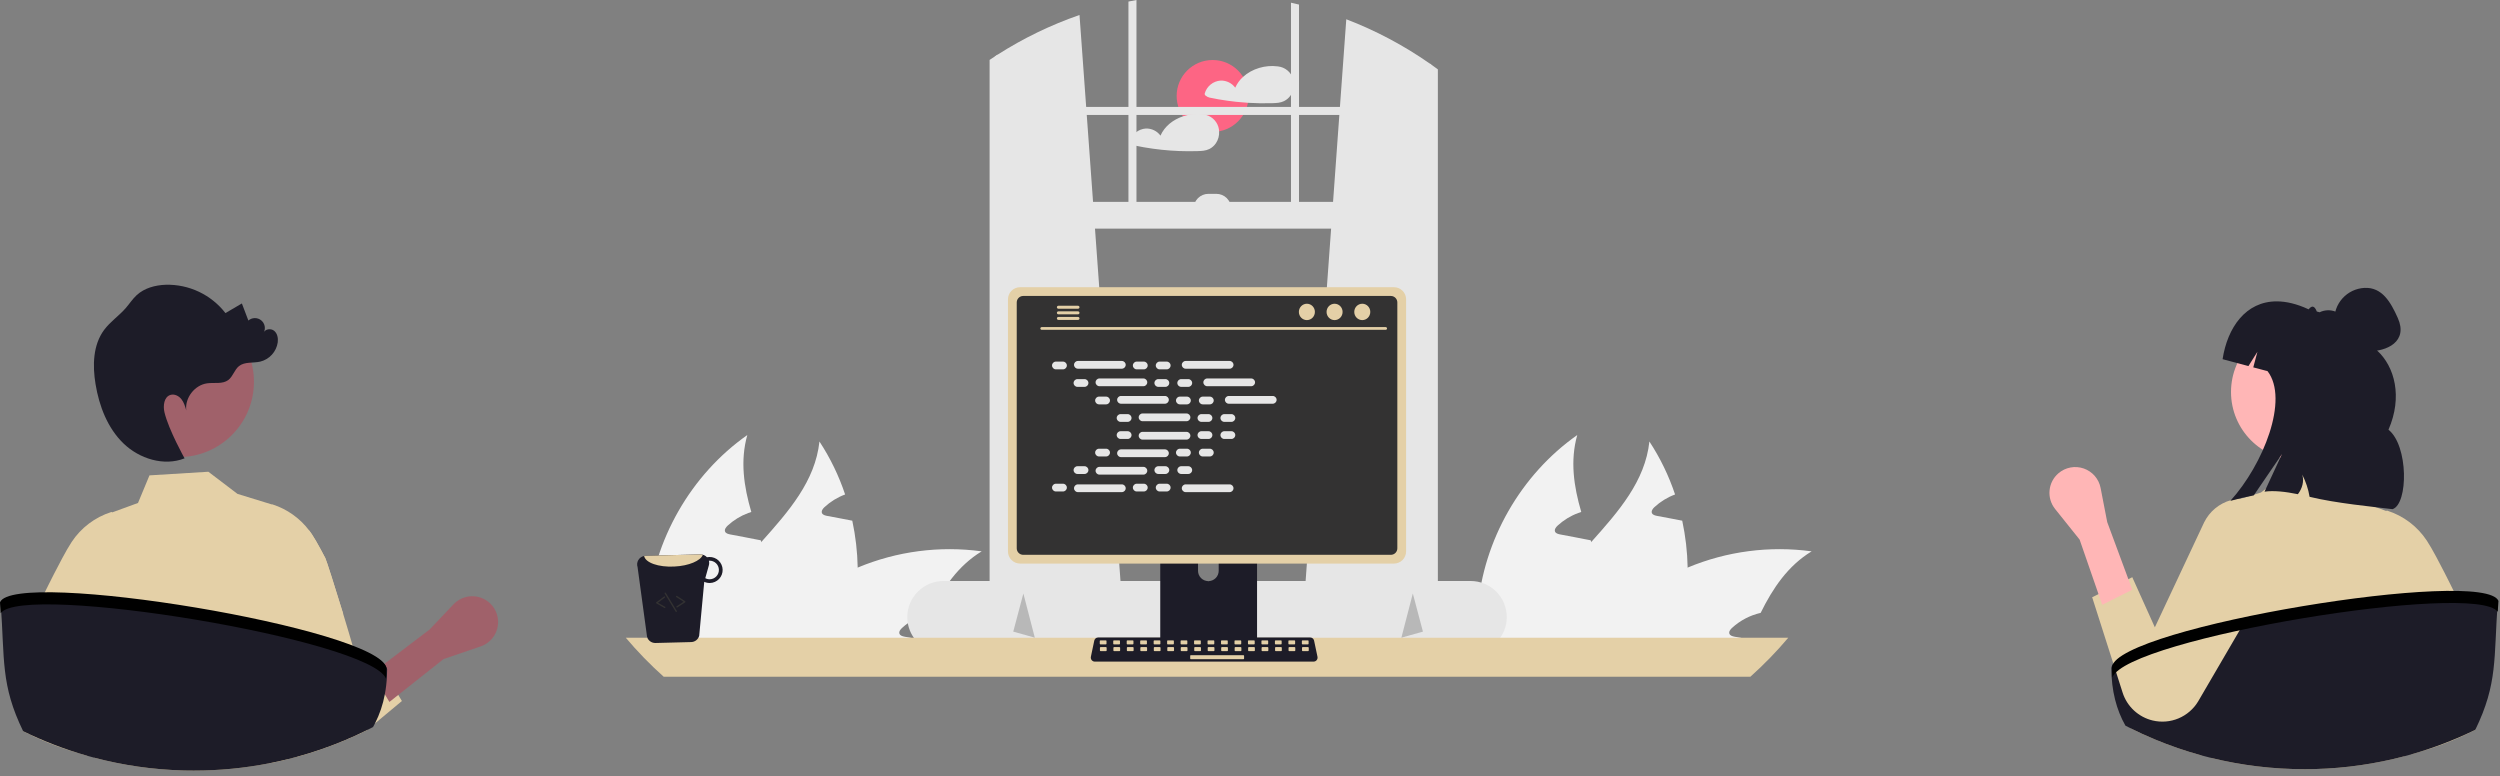 <svg width="799" height="248" viewBox="0 0 799 248" fill="none" xmlns="http://www.w3.org/2000/svg">
<rect x="0" y="0" width="799" height="248" fill="#808080" stroke="none"/>
<g id="programmers-svg">
<g id="boy">
<g id="boy_2">
<path d="M117.536 233.227C117.441 233.274 117.346 233.321 117.251 233.364C116.653 233.661 116.05 233.954 115.443 234.242C113.626 235.107 111.786 235.929 109.923 236.708C105.02 238.757 99.99 240.487 94.864 241.885C94.003 236.519 93.168 223.862 92.367 214.554C92.216 212.802 92.065 211.171 91.915 209.73C91.772 207.837 91.5 205.956 91.101 204.101C91.062 203.955 91.005 203.815 90.933 203.683C91.015 204.428 91.101 206.648 91.183 209.73C91.226 211.171 91.264 212.802 91.308 214.554C91.51 223.514 91.721 235.706 91.932 242.647C91.333 242.793 90.731 242.94 90.128 243.077C89.749 243.168 89.365 243.254 88.982 243.336C88.517 243.439 88.052 243.542 87.587 243.637C87.1 243.74 86.614 243.839 86.127 243.934C78.176 245.495 70.091 246.279 61.988 246.275C61.45 246.275 60.916 246.271 60.377 246.266C60.214 246.266 60.05 246.262 59.882 246.258C59.408 246.249 58.918 246.241 58.418 246.228C48.842 245.963 39.328 244.593 30.067 242.144L30.532 207.9C30.319 208.489 30.191 209.105 30.153 209.729C30.003 210.904 29.848 212.57 29.692 214.554C29.103 222.197 28.495 234.526 27.867 241.541C20.422 239.424 14.979 237.492 8.175 234.092C7.913 233.963 7.646 233.829 7.383 233.696C7.43 233.364 7.482 233.033 7.529 232.693C8.3 227.339 7.392 220.372 8.244 214.554C8.894 210.065 9.566 205.753 10.242 202.095C11.06 197.693 11.891 194.232 12.714 192.55C13.661 190.609 14.608 188.698 15.526 186.869C15.922 186.082 16.311 185.308 16.693 184.55C16.899 184.141 17.106 183.736 17.308 183.34C18.23 181.537 19.1 179.872 19.896 178.396C20.456 177.358 20.973 176.42 21.447 175.598C22.002 174.63 22.493 173.83 22.898 173.223C25.887 168.693 30.336 165.321 35.506 163.665L35.635 163.63L35.76 163.682L35.902 163.746L44.109 160.747L47.773 151.929L66.595 150.771L75.896 157.846L86.855 161.212L86.945 161.173L87.075 161.207C91.779 162.712 95.897 165.646 98.856 169.599C99.149 169.978 99.42 170.369 99.683 170.765C100.398 171.824 101.362 173.498 102.499 175.598C102.968 176.463 103.463 177.401 103.984 178.396C104.299 178.994 107.012 187.454 109.651 196.096C112.119 204.187 114.521 212.436 114.836 214.554C114.892 214.945 114.952 215.341 115.008 215.733C115.365 218.182 115.718 220.648 116.059 223.053C116.562 226.621 117.053 230.064 117.523 233.141C117.527 233.171 117.531 233.197 117.536 233.227Z" fill="#E4D0A7"/>
<path d="M128.451 224.039L119.844 231.208L117.523 233.141L117.251 233.364C116.653 233.661 116.05 233.954 115.443 234.242C113.626 235.107 111.786 235.929 109.923 236.708C105.02 238.757 99.99 240.487 94.864 241.885C93.891 242.152 92.914 242.406 91.932 242.647C91.333 242.793 90.731 242.94 90.128 243.077C89.749 243.168 89.365 243.254 88.982 243.336C88.517 243.439 88.052 243.542 87.587 243.637C87.1 243.74 86.614 243.839 86.127 243.934C84.818 242.689 83.776 241.191 83.064 239.531C82.352 237.871 81.984 236.083 81.985 234.277C81.985 234.161 81.985 234.04 81.989 233.92L83.371 198.489L83.983 182.785C84.077 179.234 85.557 175.86 88.107 173.385C90.657 170.91 94.074 169.53 97.629 169.539C98.042 169.539 98.451 169.56 98.856 169.599C99.149 169.978 99.42 170.369 99.683 170.765C100.398 171.824 101.362 173.498 102.499 175.598C102.968 176.463 103.463 177.401 103.984 178.396C104.299 178.994 107.012 187.454 109.651 196.096L108.489 205.12L106.387 221.388L115.008 215.733L121.079 211.748L123.672 216.073L128.451 224.039Z" fill="#E4D0A7"/>
<path d="M57.077 146.095C70.379 146.095 81.163 135.318 81.163 122.024C81.163 108.729 70.379 97.952 57.077 97.952C43.775 97.952 32.991 108.729 32.991 122.024C32.991 135.318 43.775 146.095 57.077 146.095Z" fill="#A0616A"/>
<path d="M33.28 105.435C35.239 102.797 38.053 100.922 40.206 98.44C41.388 97.078 42.369 95.535 43.697 94.316C46.164 92.051 49.615 91.123 52.964 91.008C56.633 90.913 60.273 91.684 63.59 93.257C66.906 94.83 69.805 97.161 72.053 100.062C73.803 99.036 75.553 98.01 77.303 96.985C77.995 98.804 78.686 100.623 79.378 102.442C79.945 101.949 80.669 101.672 81.421 101.662C82.172 101.651 82.904 101.907 83.485 102.384C84.066 102.861 84.459 103.528 84.595 104.267C84.731 105.006 84.601 105.769 84.228 106.422C84.644 105.135 86.553 104.862 87.605 105.712C88.657 106.562 88.939 108.074 88.767 109.415C88.552 110.886 87.901 112.259 86.898 113.358C85.896 114.457 84.587 115.23 83.141 115.58C80.857 116.089 78.199 115.554 76.371 117.014C74.906 118.185 74.463 120.316 72.968 121.447C71.124 122.842 68.52 122.197 66.229 122.505C62.221 123.044 59.047 127.141 59.529 131.154C59.166 129.888 58.785 128.585 57.962 127.557C57.139 126.528 55.752 125.832 54.49 126.21C52.404 126.836 52.062 129.678 52.568 131.796C53.909 137.412 58.992 146.49 58.992 146.49C52.392 149.092 44.529 146.631 39.436 141.694C34.344 136.756 31.692 129.765 30.536 122.769C29.557 116.836 29.695 110.264 33.28 105.435Z" fill="#1D1C28"/>
<path d="M124.455 224.343L118.927 215.127L137.31 201.188L144.953 193.123C145.946 192.075 147.197 191.306 148.58 190.893C149.964 190.48 151.431 190.436 152.837 190.768C154.242 191.099 155.536 191.793 156.589 192.78C157.642 193.768 158.418 195.015 158.838 196.395C159.46 198.441 159.262 200.649 158.287 202.553C157.311 204.456 155.634 205.907 153.609 206.597L141.732 210.65L124.455 224.343Z" fill="#A0616A"/>
<path d="M123.732 213.913C123.728 214.644 123.71 215.363 123.672 216.073C123.582 218.032 123.355 219.982 122.991 221.908C122.397 225.144 121.337 228.277 119.844 231.208C119.646 231.6 119.435 231.987 119.219 232.366C118.664 232.659 118.1 232.943 117.536 233.227C117.441 233.274 117.346 233.321 117.251 233.364C114.853 234.557 112.41 235.671 109.923 236.708C105.02 238.757 99.99 240.487 94.864 241.885C93.891 242.152 92.914 242.406 91.932 242.647C90.016 243.121 88.081 243.549 86.127 243.934C78.176 245.495 70.091 246.279 61.988 246.275C61.45 246.275 60.916 246.271 60.377 246.266C60.214 246.266 60.05 246.262 59.882 246.258C59.408 246.249 58.918 246.241 58.418 246.228C48.842 245.963 39.328 244.593 30.067 242.144C29.331 241.95 28.597 241.749 27.867 241.541C20.826 239.54 13.979 236.916 7.404 233.7C0.179 218.84 1.535 210.904 0.226 192.881C2.913 186.172 48.372 190.91 83.371 198.489C92.871 200.546 101.595 202.814 108.489 205.12C115.611 207.5 120.774 209.919 122.798 212.191C123.27 212.662 123.595 213.26 123.732 213.913Z" fill="#1D1C28"/>
<path d="M0.229 195.967C0.162 194.851 0.087 193.698 0 192.498C4.366 181.602 121.529 200.894 123.506 213.53C123.5 214.688 123.451 215.812 123.367 216.91C118.581 204.439 7.275 186.102 0.229 195.967Z" fill="black"/>
</g>
</g>
<g id="girl">
<g id="girl_2">
<path d="M791.123 233.25C790.861 233.383 790.594 233.517 790.331 233.646C783.528 237.045 778.085 238.978 770.64 241.095C770.011 234.08 769.404 221.751 768.814 214.108C768.659 212.124 768.504 210.458 768.353 209.283C768.315 208.659 768.188 208.043 767.974 207.454L768.439 241.698C759.178 244.147 749.665 245.517 740.088 245.782C739.589 245.795 739.098 245.803 738.624 245.812C738.456 245.816 738.293 245.82 738.129 245.82C737.591 245.825 737.057 245.829 736.519 245.829C726.427 245.836 716.372 244.618 706.575 242.201C706.786 235.259 706.997 223.068 707.199 214.108C707.242 212.356 707.281 210.725 707.324 209.283C707.406 206.202 707.492 203.982 707.573 203.237C707.501 203.369 707.445 203.509 707.406 203.654C707.007 205.51 706.735 207.391 706.592 209.283C706.441 210.725 706.29 212.356 706.14 214.108C705.339 223.416 704.503 236.073 703.642 241.439C698.516 240.041 693.486 238.311 688.584 236.262C686 235.186 683.463 234.026 680.971 232.781C681.444 229.682 681.94 226.209 682.448 222.607C682.844 219.814 683.253 216.944 683.671 214.108C684.317 209.727 706.26 162.418 711.432 160.761L711.561 160.727L711.651 160.766L722.61 157.4L731.911 150.325L750.733 151.483L754.397 160.301L762.605 163.3L762.747 163.236L762.872 163.184L763.001 163.219C768.171 164.875 772.619 168.247 775.609 172.777C776.014 173.383 776.504 174.184 777.06 175.152C777.534 175.974 778.05 176.912 778.61 177.95C779.407 179.426 780.277 181.091 781.198 182.894C781.4 183.29 781.607 183.695 781.814 184.104C782.197 184.861 782.586 185.634 782.981 186.423C783.898 188.252 784.845 190.163 785.793 192.104C786.615 193.786 787.446 197.246 788.264 201.649C788.94 205.307 789.612 209.619 790.262 214.108C791.115 219.926 790.206 226.893 790.977 232.247C791.024 232.587 791.076 232.918 791.123 233.25Z" fill="#E4D0A7"/>
<path d="M798.28 192.435C796.971 210.458 798.328 218.394 791.102 233.254C784.528 236.47 777.68 239.094 770.64 241.095C769.908 241.302 769.174 241.502 768.439 241.698C759.178 244.147 749.665 245.517 740.088 245.782C739.589 245.795 739.098 245.803 738.624 245.812C738.456 245.816 738.293 245.82 738.129 245.82C737.591 245.825 737.057 245.829 736.519 245.829C726.427 245.836 716.372 244.618 706.575 242.201C705.593 241.96 704.615 241.706 703.642 241.439C698.516 240.041 693.486 238.311 688.584 236.262C686 235.186 683.463 234.026 680.971 232.781C680.407 232.497 679.843 232.213 679.287 231.92C676.432 226.902 674.809 220.8 674.775 213.467C676.751 200.831 793.914 181.539 798.28 192.435Z" fill="#1D1C28"/>
<path d="M681.478 184.475L668.655 190.882L678.386 221.355C679.085 223.543 680.337 225.514 682.023 227.076C683.708 228.638 685.768 229.739 688.004 230.271C690.761 230.927 693.655 230.688 696.267 229.589C698.879 228.491 701.073 226.59 702.531 224.161L728.335 179.958C730.164 176.912 730.728 173.272 729.908 169.816C729.088 166.359 726.948 163.361 723.945 161.46C722.33 160.438 720.518 159.767 718.626 159.491C716.735 159.215 714.806 159.341 712.966 159.859C711.127 160.377 709.416 161.277 707.947 162.499C706.478 163.721 705.283 165.239 704.44 166.954L688.69 200.494L681.478 184.475Z" fill="#E4D0A7"/>
<path d="M671.861 193.285L681.478 188.48L673.464 166.854L671.352 155.948C671.077 154.531 670.435 153.211 669.491 152.12C668.546 151.028 667.331 150.204 665.967 149.729C664.604 149.254 663.139 149.144 661.721 149.412C660.302 149.68 658.978 150.315 657.881 151.254C656.257 152.646 655.236 154.614 655.036 156.743C654.836 158.873 655.471 160.996 656.808 162.666L664.648 172.461L671.861 193.285Z" fill="#FFB6B6"/>
<path d="M798.277 195.522C798.344 194.406 798.418 193.253 798.506 192.053C794.139 181.157 676.976 200.449 675 213.084C675.005 214.243 675.055 215.367 675.138 216.465C679.925 203.994 791.231 185.657 798.277 195.522Z" fill="black"/>
<path d="M734.922 147.16C747.012 147.16 756.813 137.365 756.813 125.282C756.813 113.2 747.012 103.405 734.922 103.405C722.833 103.405 713.032 113.2 713.032 125.282C713.032 137.365 722.833 147.16 734.922 147.16Z" fill="#FFB6B6"/>
<path d="M763.355 137.342C767.937 126.843 765.341 117.181 759.755 112.055V112.051C757.559 107.132 754.64 103.336 751.298 102.445C749.683 101.408 748.116 100.19 746.376 99.57C745.566 99.267 744.703 99.131 743.838 99.17C742.974 99.21 742.127 99.423 741.347 99.799L740.46 99.562C739.706 97.638 738.824 97.6 737.842 98.865C734.061 97.105 730.655 96.317 727.624 96.317C717.737 96.317 711.889 104.683 710.339 114.796L718.603 116.995L721.475 112.421L720.148 117.409L724.708 118.618C731.65 127.651 723.343 148.489 712.815 160.082C715.321 159.389 717.817 158.804 720.303 158.326L729.337 145.089L723.74 157.139C726.646 156.713 730.354 157.121 734.406 157.943C735.771 156.162 736.49 153.786 735.784 151.669C736.938 153.902 737.734 156.302 738.143 158.783C746.695 160.87 758.36 161.941 764.647 162.733C769.726 161.076 769.74 142.361 763.355 137.342Z" fill="#1D1C28"/>
<path d="M766.336 101.627C769.693 109.138 762.92 112.369 756.716 112.277C751.11 112.195 746.346 108.259 746.059 102.663C745.922 99.975 746.858 97.344 748.662 95.346C750.467 93.349 752.991 92.15 755.68 92.012C761.279 91.726 764.05 96.51 766.336 101.627Z" fill="#1D1C28"/>
</g>
</g>
<g id="computer-svg" clipPath="url(#clip0_225_511)">
<path id="Vector" d="M387.551 42.16C393.901 42.16 399.049 37.016 399.049 30.669C399.049 24.323 393.901 19.179 387.551 19.179C381.202 19.179 376.054 24.323 376.054 30.669C376.054 37.016 381.202 42.16 387.551 42.16Z" fill="#FD6584"/>
<path id="Vector_2" d="M413.283 25.228C412.959 24.166 412.331 23.221 411.477 22.511C410.622 21.8 409.578 21.355 408.474 21.23C408.448 21.228 408.422 21.228 408.396 21.23C408.365 21.221 408.334 21.213 408.301 21.209C404.452 20.71 400.172 21.923 397.291 24.566C396.221 25.531 395.366 26.71 394.78 28.026C394.246 27.297 393.543 26.709 392.73 26.313C391.918 25.917 391.021 25.725 390.117 25.753C388.952 25.83 387.839 26.265 386.929 26.997C386.02 27.73 385.359 28.724 385.036 29.846C385 29.983 385.01 30.128 385.064 30.259C385.117 30.39 385.212 30.5 385.333 30.573C385.679 30.869 386.091 31.079 386.534 31.184C387.486 31.387 388.446 31.572 389.407 31.74C391.284 32.067 393.171 32.332 395.069 32.536C396.322 32.669 397.578 32.775 398.837 32.854C401.438 33.018 404.051 33.056 406.657 32.975C407.948 32.932 409.188 32.889 410.368 32.321C411.228 31.898 411.963 31.259 412.5 30.466C413.005 29.703 413.338 28.839 413.473 27.934C413.608 27.029 413.544 26.106 413.283 25.228Z" fill="#E6E6E6"/>
<path id="Vector_3" d="M389.63 41.969C389.609 41.488 389.528 41.011 389.389 40.549C389.064 39.487 388.434 38.542 387.579 37.832C386.724 37.122 385.68 36.677 384.575 36.551C384.551 36.549 384.526 36.549 384.502 36.551C384.469 36.542 384.436 36.535 384.403 36.53C382.272 36.269 380.11 36.491 378.077 37.179C374.951 38.225 372.208 40.334 370.886 43.346C370.352 42.617 369.647 42.029 368.834 41.633C368.021 41.237 367.123 41.045 366.219 41.074C365.053 41.151 363.94 41.585 363.031 42.318C362.121 43.05 361.46 44.045 361.137 45.167C361.104 45.304 361.115 45.448 361.168 45.578C361.221 45.709 361.315 45.82 361.435 45.894C361.781 46.189 362.193 46.399 362.636 46.505C363.592 46.707 364.548 46.892 365.512 47.06C367.39 47.387 369.276 47.653 371.171 47.856C375.02 48.269 378.893 48.416 382.762 48.295C384.05 48.252 385.294 48.209 386.474 47.641C387.333 47.218 388.066 46.579 388.601 45.786C389.356 44.662 389.718 43.32 389.63 41.969Z" fill="#E6E6E6"/>
<path id="Vector_4" d="M539.373 181.398C539.538 189.233 538.456 197.044 536.168 204.54C536.088 204.812 535.991 205.084 535.895 205.356H488.721C489.395 202.037 490.466 198.811 491.909 195.748C495.835 187.42 502.245 180.293 508.574 173.215C517.291 163.462 525.8 153.789 527.146 141.105C530.602 146.37 533.359 152.06 535.351 158.033C532.913 158.936 530.675 160.307 528.765 162.069C528.236 162.565 527.675 163.286 527.947 163.974C528.204 164.551 528.909 164.743 529.534 164.871C531.04 165.159 532.546 165.448 534.053 165.72C535.238 165.96 536.44 166.184 537.642 166.409C538.698 171.338 539.278 176.358 539.373 181.398Z" fill="#F2F2F2"/>
<path id="Vector_5" d="M579 176.21C571.437 180.806 566.629 187.916 562.704 195.876C559.287 196.654 556.133 198.31 553.554 200.68C553.009 201.177 552.448 201.897 552.737 202.586C552.977 203.162 553.698 203.355 554.323 203.483C555.813 203.771 557.335 204.059 558.826 204.331C558.682 204.668 558.537 205.02 558.393 205.356H508.398C510.668 202.297 513.181 199.427 515.913 196.772C516.506 196.18 517.115 195.619 517.74 195.043C524.113 189.287 531.431 184.671 539.373 181.398C551.883 176.171 565.564 174.38 579 176.21Z" fill="#F2F2F2"/>
<path id="Vector_6" d="M516.731 205.356H472.216C471.973 201.794 471.994 198.218 472.28 194.659C474.059 172.67 486.028 151.723 504.088 139.04C501.78 147.255 502.966 155.423 505.37 163.622C505.033 163.734 504.697 163.83 504.392 163.958C501.954 164.861 499.717 166.232 497.806 167.994C497.277 168.491 496.717 169.211 496.989 169.9C497.229 170.476 497.95 170.669 498.575 170.797C500.082 171.085 501.588 171.373 503.078 171.646C504.28 171.886 505.482 172.11 506.683 172.35C507.244 172.446 507.805 172.558 508.366 172.67C508.446 172.863 508.494 173.039 508.574 173.215C511.395 180.982 514.471 188.813 515.913 196.773C516.27 198.77 516.516 200.785 516.65 202.81C516.699 203.659 516.731 204.508 516.731 205.356Z" fill="#F2F2F2"/>
<path id="Vector_7" d="M274.121 181.398C274.286 189.233 273.204 197.044 270.916 204.54C270.836 204.812 270.74 205.084 270.644 205.356H223.469C224.143 202.037 225.214 198.811 226.658 195.748C230.583 187.42 236.993 180.293 243.323 173.215C252.04 163.462 260.548 153.789 261.895 141.105C265.35 146.37 268.108 152.06 270.099 158.033C267.661 158.936 265.424 160.307 263.513 162.069C262.984 162.565 262.423 163.286 262.696 163.974C262.952 164.551 263.657 164.743 264.282 164.871C265.788 165.159 267.295 165.448 268.801 165.72C269.987 165.96 271.188 166.184 272.39 166.409C273.447 171.338 274.026 176.358 274.121 181.398Z" fill="#F2F2F2"/>
<path id="Vector_8" d="M313.748 176.21C306.185 180.806 301.378 187.916 297.452 195.876C294.035 196.654 290.882 198.31 288.302 200.68C287.757 201.177 287.196 201.897 287.485 202.586C287.725 203.162 288.446 203.355 289.071 203.483C290.561 203.771 292.084 204.059 293.574 204.331C293.43 204.668 293.286 205.02 293.141 205.356H243.146C245.416 202.297 247.929 199.427 250.662 196.772C251.255 196.18 251.863 195.619 252.488 195.043C258.861 189.287 266.179 184.671 274.121 181.398C286.632 176.171 300.312 174.38 313.748 176.21Z" fill="#F2F2F2"/>
<path id="Vector_9" d="M251.479 205.356H206.964C206.721 201.794 206.742 198.218 207.028 194.659C208.807 172.67 220.777 151.723 238.836 139.04C236.528 147.255 237.714 155.423 240.118 163.622C239.781 163.734 239.445 163.83 239.14 163.958C236.702 164.861 234.465 166.232 232.554 167.994C232.026 168.491 231.465 169.211 231.737 169.9C231.978 170.476 232.699 170.669 233.324 170.797C234.83 171.085 236.336 171.373 237.826 171.646C239.028 171.886 240.23 172.11 241.432 172.35C241.993 172.446 242.553 172.558 243.114 172.67C243.194 172.863 243.242 173.039 243.323 173.215C246.143 180.982 249.219 188.813 250.662 196.773C251.019 198.77 251.265 200.785 251.399 202.81C251.447 203.659 251.479 204.508 251.479 205.356Z" fill="#F2F2F2"/>
<path id="Vector_10" d="M417.201 186.678L456.976 190.207L457.402 190.246V20.627C457.26 20.528 457.118 20.429 456.976 20.33C448.686 14.535 439.719 9.774 430.274 6.154L428.241 34.17L428.056 36.735L426.045 64.518L425.425 73.065L417.274 185.688L417.201 186.678Z" fill="#E6E6E6"/>
<path id="Vector_11" d="M318.838 17.468C318.554 17.649 318.27 17.829 317.985 18.019V190.246L318.838 190.168L358.182 186.678L358.109 185.688L349.958 73.065L349.338 64.518L347.327 36.735L347.141 34.17L345.01 4.79C335.818 7.974 327.034 12.229 318.838 17.468Z" fill="#E6E6E6"/>
<path id="Vector_12" d="M317.985 18.019C317.413 18.389 316.84 18.768 316.276 19.151V192.596C316.276 196.929 318.847 200.561 322.283 201.487C322.844 201.639 323.423 201.715 324.005 201.715H451.808C452.389 201.716 452.966 201.639 453.526 201.487C454.804 201.132 455.961 200.439 456.876 199.481C458.622 197.617 459.576 195.148 459.538 192.596V22.168C458.831 21.647 458.121 21.13 457.402 20.627C457.26 20.528 457.118 20.429 456.976 20.33V192.596C456.977 193.154 456.91 193.71 456.777 194.252C456.17 196.813 454.168 198.689 451.808 198.689H324.005C321.155 198.689 318.838 195.957 318.838 192.596V17.468C318.554 17.649 318.27 17.829 317.985 18.019Z" fill="#E6E6E6"/>
<path id="Vector_13" d="M458.257 34.172H317.556V36.736H458.257V34.172Z" fill="#E6E6E6"/>
<path id="Vector_14" d="M415.164 1.459C414.311 1.248 413.459 1.05 412.598 0.865V70.5H415.164V1.459Z" fill="#E6E6E6"/>
<path id="Vector_15" d="M363.216 0C362.359 0.159 361.502 0.323 360.65 0.499V70.5H363.216V0Z" fill="#E6E6E6"/>
<path id="Vector_16" d="M289.97 197.226C289.97 198.698 290.252 200.156 290.801 201.521C291.012 202.05 291.264 202.563 291.555 203.053C291.93 203.693 292.366 204.295 292.855 204.852C293.937 206.084 295.27 207.071 296.764 207.747C298.258 208.423 299.879 208.773 301.519 208.772H470.019C473.081 208.772 476.019 207.556 478.185 205.392C480.351 203.227 481.567 200.291 481.567 197.23C481.567 194.169 480.351 191.233 478.185 189.069C476.019 186.904 473.081 185.688 470.019 185.688H301.519C298.458 185.691 295.523 186.908 293.358 189.071C291.193 191.234 289.974 194.167 289.97 197.226Z" fill="#E6E6E6"/>
<path id="Vector_17" d="M317.556 73.066L457.401 73.066V64.518L317.556 64.518V73.066Z" fill="#E6E6E6"/>
<path id="Vector_18" d="M393.466 66.655H381.491C381.491 65.408 381.987 64.212 382.869 63.331C383.751 62.449 384.948 61.953 386.196 61.953H388.761C389.379 61.953 389.991 62.075 390.562 62.311C391.132 62.548 391.651 62.894 392.088 63.331C392.525 63.767 392.871 64.285 393.108 64.856C393.344 65.426 393.466 66.038 393.466 66.655Z" fill="#E6E6E6"/>
<path id="Vector_19" d="M200 203.819C203.741 208.249 207.787 212.412 212.109 216.278H559.425C563.746 212.412 567.793 208.249 571.533 203.819H200Z" fill="#E4D0A7"/>
<path id="Vector_20" d="M370.816 162.157V206.294H401.755V162.157C401.755 161.839 401.654 161.53 401.466 161.274C401.277 161.019 401.012 160.83 400.709 160.736C400.566 160.689 400.416 160.666 400.265 160.668H372.31C372.114 160.667 371.92 160.705 371.739 160.78C371.558 160.855 371.393 160.964 371.254 161.103C371.116 161.241 371.005 161.405 370.93 161.586C370.855 161.767 370.816 161.961 370.816 162.157ZM382.89 177.322C382.898 176.452 383.25 175.621 383.868 175.008C384.487 174.396 385.322 174.052 386.193 174.052C387.064 174.052 387.899 174.396 388.517 175.008C389.136 175.621 389.487 176.452 389.496 177.322V182.443C389.491 183.316 389.141 184.151 388.522 184.767C387.903 185.382 387.066 185.727 386.193 185.727C385.32 185.727 384.482 185.382 383.863 184.767C383.245 184.151 382.895 183.316 382.89 182.443V177.322Z" fill="#1D1C28"/>
<path id="Vector_21" d="M370.721 204.882V209.138C370.722 209.359 370.81 209.57 370.965 209.726C371.121 209.883 371.332 209.971 371.552 209.973H401.019C401.239 209.972 401.451 209.884 401.607 209.727C401.762 209.571 401.85 209.359 401.85 209.138V204.882H370.721Z" fill="#E4D0A7"/>
<path id="Vector_22" d="M322.145 95.659V176.246C322.146 177.273 322.554 178.258 323.281 178.984C324.008 179.71 324.993 180.119 326.02 180.12H445.513C446.54 180.119 447.526 179.71 448.252 178.984C448.979 178.258 449.387 177.273 449.388 176.246V95.659C449.386 94.633 448.977 93.649 448.25 92.924C447.524 92.199 446.54 91.791 445.513 91.79H326.02C324.994 91.791 324.009 92.199 323.283 92.924C322.557 93.649 322.147 94.633 322.145 95.659Z" fill="#E4D0A7"/>
<path id="Vector_23" d="M324.948 96.662V175.252C324.949 175.801 325.168 176.327 325.556 176.715C325.944 177.103 326.47 177.321 327.019 177.322H444.518C445.067 177.321 445.593 177.103 445.982 176.715C446.37 176.327 446.588 175.801 446.589 175.252V96.662C446.589 96.112 446.371 95.585 445.983 95.196C445.595 94.807 445.068 94.588 444.518 94.587H327.019C326.47 94.588 325.943 94.807 325.555 95.196C325.166 95.585 324.948 96.112 324.948 96.662Z" fill="#333232"/>
<path id="Vector_24" d="M348.907 210.976C349.027 211.126 349.179 211.246 349.352 211.329C349.525 211.412 349.714 211.454 349.906 211.453H419.81C420.001 211.453 420.19 211.41 420.363 211.328C420.535 211.246 420.687 211.126 420.808 210.978C420.928 210.829 421.014 210.656 421.059 210.47C421.104 210.285 421.107 210.091 421.068 209.904L419.982 204.753C419.937 204.543 419.841 204.347 419.701 204.184C419.561 204.021 419.382 203.896 419.181 203.819C419.036 203.762 418.881 203.733 418.725 203.733H350.987C350.831 203.733 350.676 203.762 350.53 203.819C350.33 203.896 350.151 204.021 350.011 204.184C349.871 204.347 349.774 204.543 349.729 204.753L348.644 209.904C348.606 210.091 348.609 210.284 348.655 210.47C348.7 210.655 348.786 210.828 348.907 210.976Z" fill="#1D1C28"/>
<path id="Vector_25" d="M416.286 205.952H418.018C418.134 205.952 418.229 205.858 418.229 205.742V204.871C418.229 204.755 418.134 204.661 418.018 204.661H416.286C416.17 204.661 416.076 204.755 416.076 204.871V205.742C416.076 205.858 416.17 205.952 416.286 205.952Z" fill="#E4D0A7"/>
<path id="Vector_26" d="M411.98 205.952H413.712C413.828 205.952 413.923 205.858 413.923 205.742V204.871C413.923 204.755 413.828 204.661 413.712 204.661H411.98C411.864 204.661 411.769 204.755 411.769 204.871V205.742C411.769 205.858 411.864 205.952 411.98 205.952Z" fill="#E4D0A7"/>
<path id="Vector_27" d="M407.674 205.952H409.406C409.522 205.952 409.616 205.858 409.616 205.742V204.871C409.616 204.755 409.522 204.661 409.406 204.661H407.674C407.558 204.661 407.463 204.755 407.463 204.871V205.742C407.463 205.858 407.558 205.952 407.674 205.952Z" fill="#E4D0A7"/>
<path id="Vector_28" d="M403.368 205.952H405.1C405.216 205.952 405.31 205.858 405.31 205.742V204.871C405.31 204.755 405.216 204.661 405.1 204.661H403.368C403.252 204.661 403.157 204.755 403.157 204.871V205.742C403.157 205.858 403.252 205.952 403.368 205.952Z" fill="#E4D0A7"/>
<path id="Vector_29" d="M399.062 205.952H400.794C400.91 205.952 401.004 205.858 401.004 205.742V204.871C401.004 204.755 400.91 204.661 400.794 204.661H399.062C398.945 204.661 398.851 204.755 398.851 204.871V205.742C398.851 205.858 398.945 205.952 399.062 205.952Z" fill="#E4D0A7"/>
<path id="Vector_30" d="M394.756 205.952H396.488C396.604 205.952 396.698 205.858 396.698 205.742V204.871C396.698 204.755 396.604 204.661 396.488 204.661H394.756C394.639 204.661 394.545 204.755 394.545 204.871V205.742C394.545 205.858 394.639 205.952 394.756 205.952Z" fill="#E4D0A7"/>
<path id="Vector_31" d="M390.45 205.952H392.182C392.298 205.952 392.392 205.858 392.392 205.742V204.871C392.392 204.755 392.298 204.661 392.182 204.661H390.45C390.333 204.661 390.239 204.755 390.239 204.871V205.742C390.239 205.858 390.333 205.952 390.45 205.952Z" fill="#E4D0A7"/>
<path id="Vector_32" d="M386.143 205.952H387.876C387.992 205.952 388.086 205.858 388.086 205.742V204.871C388.086 204.755 387.992 204.661 387.876 204.661H386.143C386.027 204.661 385.933 204.755 385.933 204.871V205.742C385.933 205.858 386.027 205.952 386.143 205.952Z" fill="#E4D0A7"/>
<path id="Vector_33" d="M381.837 205.952H383.57C383.686 205.952 383.78 205.858 383.78 205.742V204.871C383.78 204.755 383.686 204.661 383.57 204.661H381.837C381.721 204.661 381.627 204.755 381.627 204.871V205.742C381.627 205.858 381.721 205.952 381.837 205.952Z" fill="#E4D0A7"/>
<path id="Vector_34" d="M377.531 205.952H379.264C379.38 205.952 379.474 205.858 379.474 205.742V204.871C379.474 204.755 379.38 204.661 379.264 204.661H377.531C377.415 204.661 377.321 204.755 377.321 204.871V205.742C377.321 205.858 377.415 205.952 377.531 205.952Z" fill="#E4D0A7"/>
<path id="Vector_35" d="M373.225 205.952H374.958C375.074 205.952 375.168 205.858 375.168 205.742V204.871C375.168 204.755 375.074 204.661 374.958 204.661H373.225C373.109 204.661 373.015 204.755 373.015 204.871V205.742C373.015 205.858 373.109 205.952 373.225 205.952Z" fill="#E4D0A7"/>
<path id="Vector_36" d="M368.919 205.952H370.652C370.768 205.952 370.862 205.858 370.862 205.742V204.871C370.862 204.755 370.768 204.661 370.652 204.661H368.919C368.803 204.661 368.709 204.755 368.709 204.871V205.742C368.709 205.858 368.803 205.952 368.919 205.952Z" fill="#E4D0A7"/>
<path id="Vector_37" d="M364.613 205.952H366.346C366.462 205.952 366.556 205.858 366.556 205.742V204.871C366.556 204.755 366.462 204.661 366.346 204.661H364.613C364.497 204.661 364.403 204.755 364.403 204.871V205.742C364.403 205.858 364.497 205.952 364.613 205.952Z" fill="#E4D0A7"/>
<path id="Vector_38" d="M360.307 205.952H362.04C362.156 205.952 362.25 205.858 362.25 205.742V204.871C362.25 204.755 362.156 204.661 362.04 204.661H360.307C360.191 204.661 360.097 204.755 360.097 204.871V205.742C360.097 205.858 360.191 205.952 360.307 205.952Z" fill="#E4D0A7"/>
<path id="Vector_39" d="M356.001 205.952H357.734C357.85 205.952 357.944 205.858 357.944 205.742V204.871C357.944 204.755 357.85 204.661 357.734 204.661H356.001C355.885 204.661 355.791 204.755 355.791 204.871V205.742C355.791 205.858 355.885 205.952 356.001 205.952Z" fill="#E4D0A7"/>
<path id="Vector_40" d="M351.695 205.952H353.428C353.544 205.952 353.638 205.858 353.638 205.742V204.871C353.638 204.755 353.544 204.661 353.428 204.661H351.695C351.579 204.661 351.485 204.755 351.485 204.871V205.742C351.485 205.858 351.579 205.952 351.695 205.952Z" fill="#E4D0A7"/>
<path id="Vector_41" d="M416.337 208.104H418.069C418.185 208.104 418.279 208.009 418.279 207.893V207.023C418.279 206.907 418.185 206.812 418.069 206.812H416.337C416.221 206.812 416.126 206.907 416.126 207.023V207.893C416.126 208.009 416.221 208.104 416.337 208.104Z" fill="#E4D0A7"/>
<path id="Vector_42" d="M412.031 208.104H413.763C413.879 208.104 413.973 208.009 413.973 207.893V207.023C413.973 206.907 413.879 206.812 413.763 206.812H412.031C411.914 206.812 411.82 206.907 411.82 207.023V207.893C411.82 208.009 411.914 208.104 412.031 208.104Z" fill="#E4D0A7"/>
<path id="Vector_43" d="M407.725 208.104H409.457C409.573 208.104 409.667 208.009 409.667 207.893V207.023C409.667 206.907 409.573 206.812 409.457 206.812H407.725C407.608 206.812 407.514 206.907 407.514 207.023V207.893C407.514 208.009 407.608 208.104 407.725 208.104Z" fill="#E4D0A7"/>
<path id="Vector_44" d="M403.419 208.104H405.151C405.267 208.104 405.361 208.009 405.361 207.893V207.023C405.361 206.907 405.267 206.812 405.151 206.812H403.419C403.302 206.812 403.208 206.907 403.208 207.023V207.893C403.208 208.009 403.302 208.104 403.419 208.104Z" fill="#E4D0A7"/>
<path id="Vector_45" d="M399.112 208.104H400.845C400.961 208.104 401.055 208.009 401.055 207.893V207.023C401.055 206.907 400.961 206.812 400.845 206.812H399.112C398.996 206.812 398.902 206.907 398.902 207.023V207.893C398.902 208.009 398.996 208.104 399.112 208.104Z" fill="#E4D0A7"/>
<path id="Vector_46" d="M394.806 208.104H396.539C396.655 208.104 396.749 208.009 396.749 207.893V207.023C396.749 206.907 396.655 206.812 396.539 206.812H394.806C394.69 206.812 394.596 206.907 394.596 207.023V207.893C394.596 208.009 394.69 208.104 394.806 208.104Z" fill="#E4D0A7"/>
<path id="Vector_47" d="M390.5 208.104H392.233C392.349 208.104 392.443 208.009 392.443 207.893V207.023C392.443 206.907 392.349 206.812 392.233 206.812H390.5C390.384 206.812 390.29 206.907 390.29 207.023V207.893C390.29 208.009 390.384 208.104 390.5 208.104Z" fill="#E4D0A7"/>
<path id="Vector_48" d="M386.194 208.104H387.927C388.043 208.104 388.137 208.009 388.137 207.893V207.023C388.137 206.907 388.043 206.812 387.927 206.812H386.194C386.078 206.812 385.984 206.907 385.984 207.023V207.893C385.984 208.009 386.078 208.104 386.194 208.104Z" fill="#E4D0A7"/>
<path id="Vector_49" d="M381.888 208.104H383.621C383.737 208.104 383.831 208.009 383.831 207.893V207.023C383.831 206.907 383.737 206.812 383.621 206.812H381.888C381.772 206.812 381.678 206.907 381.678 207.023V207.893C381.678 208.009 381.772 208.104 381.888 208.104Z" fill="#E4D0A7"/>
<path id="Vector_50" d="M377.582 208.104H379.315C379.431 208.104 379.525 208.009 379.525 207.893V207.023C379.525 206.907 379.431 206.812 379.315 206.812H377.582C377.466 206.812 377.372 206.907 377.372 207.023V207.893C377.372 208.009 377.466 208.104 377.582 208.104Z" fill="#E4D0A7"/>
<path id="Vector_51" d="M373.276 208.104H375.009C375.125 208.104 375.219 208.009 375.219 207.893V207.023C375.219 206.907 375.125 206.812 375.009 206.812H373.276C373.16 206.812 373.066 206.907 373.066 207.023V207.893C373.066 208.009 373.16 208.104 373.276 208.104Z" fill="#E4D0A7"/>
<path id="Vector_52" d="M368.97 208.104H370.703C370.819 208.104 370.913 208.009 370.913 207.893V207.023C370.913 206.907 370.819 206.812 370.703 206.812H368.97C368.854 206.812 368.76 206.907 368.76 207.023V207.893C368.76 208.009 368.854 208.104 368.97 208.104Z" fill="#E4D0A7"/>
<path id="Vector_53" d="M364.664 208.104H366.397C366.513 208.104 366.607 208.009 366.607 207.893V207.023C366.607 206.907 366.513 206.812 366.397 206.812H364.664C364.548 206.812 364.454 206.907 364.454 207.023V207.893C364.454 208.009 364.548 208.104 364.664 208.104Z" fill="#E4D0A7"/>
<path id="Vector_54" d="M360.358 208.104H362.091C362.207 208.104 362.301 208.009 362.301 207.893V207.023C362.301 206.907 362.207 206.812 362.091 206.812H360.358C360.242 206.812 360.148 206.907 360.148 207.023V207.893C360.148 208.009 360.242 208.104 360.358 208.104Z" fill="#E4D0A7"/>
<path id="Vector_55" d="M356.052 208.104H357.785C357.901 208.104 357.995 208.009 357.995 207.893V207.023C357.995 206.907 357.901 206.812 357.785 206.812H356.052C355.936 206.812 355.842 206.907 355.842 207.023V207.893C355.842 208.009 355.936 208.104 356.052 208.104Z" fill="#E4D0A7"/>
<path id="Vector_56" d="M351.746 208.104H353.479C353.595 208.104 353.689 208.009 353.689 207.893V207.023C353.689 206.907 353.595 206.812 353.479 206.812H351.746C351.63 206.812 351.536 206.907 351.536 207.023V207.893C351.536 208.009 351.63 208.104 351.746 208.104Z" fill="#E4D0A7"/>
<path id="Vector_57" d="M380.597 210.686H397.4C397.516 210.686 397.61 210.592 397.61 210.476V209.605C397.61 209.489 397.516 209.395 397.4 209.395H380.597C380.48 209.395 380.386 209.489 380.386 209.605V210.476C380.386 210.592 380.48 210.686 380.597 210.686Z" fill="#E4D0A7"/>
<path id="Vector_58" d="M332.924 105.413H442.867C442.981 105.411 443.09 105.364 443.17 105.282C443.25 105.2 443.295 105.091 443.295 104.977C443.295 104.862 443.25 104.753 443.17 104.671C443.09 104.589 442.981 104.542 442.867 104.54H332.924C332.809 104.542 332.701 104.589 332.621 104.671C332.541 104.753 332.496 104.862 332.496 104.977C332.496 105.091 332.541 105.2 332.621 105.282C332.701 105.364 332.809 105.411 332.924 105.413Z" fill="#E4D0A7"/>
<path id="Vector_59" d="M435.383 102.308C436.798 102.308 437.945 101.136 437.945 99.691C437.945 98.245 436.798 97.073 435.383 97.073C433.968 97.073 432.821 98.245 432.821 99.691C432.821 101.136 433.968 102.308 435.383 102.308Z" fill="#E4D0A7"/>
<path id="Vector_60" d="M426.531 102.308C427.947 102.308 429.094 101.136 429.094 99.691C429.094 98.245 427.947 97.073 426.531 97.073C425.116 97.073 423.969 98.245 423.969 99.691C423.969 101.136 425.116 102.308 426.531 102.308Z" fill="#E4D0A7"/>
<path id="Vector_61" d="M417.68 102.308C419.095 102.308 420.242 101.136 420.242 99.691C420.242 98.245 419.095 97.073 417.68 97.073C416.265 97.073 415.118 98.245 415.118 99.691C415.118 101.136 416.265 102.308 417.68 102.308Z" fill="#E4D0A7"/>
<path id="Vector_62" d="M337.784 98.198C337.784 98.26 337.796 98.321 337.82 98.378C337.843 98.436 337.877 98.488 337.921 98.531C337.965 98.576 338.016 98.611 338.074 98.634C338.131 98.658 338.192 98.671 338.254 98.671H344.541C344.665 98.668 344.783 98.617 344.87 98.528C344.957 98.439 345.006 98.32 345.006 98.195C345.006 98.071 344.957 97.952 344.87 97.863C344.783 97.774 344.665 97.723 344.541 97.72H338.254C338.128 97.722 338.009 97.773 337.921 97.862C337.833 97.952 337.784 98.072 337.784 98.198Z" fill="#E4D0A7"/>
<path id="Vector_63" d="M337.784 99.984C337.784 100.046 337.796 100.107 337.82 100.164C337.843 100.222 337.877 100.274 337.921 100.318C337.965 100.362 338.016 100.397 338.074 100.421C338.131 100.444 338.192 100.457 338.254 100.457H344.541C344.665 100.454 344.783 100.403 344.87 100.314C344.957 100.225 345.006 100.106 345.006 99.982C345.006 99.857 344.957 99.738 344.87 99.649C344.783 99.56 344.665 99.509 344.541 99.506H338.254C338.128 99.508 338.009 99.559 337.921 99.648C337.833 99.738 337.784 99.858 337.784 99.984Z" fill="#E4D0A7"/>
<path id="Vector_64" d="M337.784 101.765C337.784 101.891 337.833 102.011 337.921 102.101C338.009 102.19 338.128 102.242 338.254 102.243H344.541C344.665 102.24 344.783 102.189 344.87 102.1C344.957 102.011 345.006 101.892 345.006 101.768C345.006 101.643 344.957 101.524 344.87 101.435C344.783 101.346 344.665 101.295 344.541 101.292H338.254C338.192 101.292 338.131 101.305 338.074 101.329C338.016 101.353 337.965 101.388 337.921 101.432C337.877 101.475 337.843 101.528 337.82 101.585C337.796 101.642 337.784 101.703 337.784 101.765Z" fill="#E4D0A7"/>
<path id="Vector_65" d="M339.727 115.568H337.468C336.784 115.568 336.228 116.123 336.228 116.808C336.228 117.492 336.784 118.047 337.468 118.047H339.727C340.412 118.047 340.968 117.492 340.968 116.808C340.968 116.123 340.412 115.568 339.727 115.568Z" fill="#E6E6E6"/>
<path id="Vector_66" d="M365.564 115.568H363.305C362.62 115.568 362.064 116.123 362.064 116.808C362.064 117.492 362.62 118.047 363.305 118.047H365.564C366.249 118.047 366.804 117.492 366.804 116.808C366.804 116.123 366.249 115.568 365.564 115.568Z" fill="#E6E6E6"/>
<path id="Vector_67" d="M372.884 115.568H370.625C369.94 115.568 369.385 116.123 369.385 116.808C369.385 117.492 369.94 118.047 370.625 118.047H372.884C373.569 118.047 374.124 117.492 374.124 116.808C374.124 116.123 373.569 115.568 372.884 115.568Z" fill="#E6E6E6"/>
<path id="Vector_68" d="M358.536 115.362H344.496C343.811 115.362 343.256 115.916 343.256 116.601C343.256 117.285 343.811 117.84 344.496 117.84H358.536C359.221 117.84 359.776 117.285 359.776 116.601C359.776 115.916 359.221 115.362 358.536 115.362Z" fill="#E6E6E6"/>
<path id="Vector_69" d="M392.984 115.362H378.944C378.259 115.362 377.704 115.916 377.704 116.601C377.704 117.285 378.259 117.84 378.944 117.84H392.984C393.669 117.84 394.225 117.285 394.225 116.601C394.225 115.916 393.669 115.362 392.984 115.362Z" fill="#E6E6E6"/>
<path id="Vector_70" d="M346.617 121.163H344.358C343.673 121.163 343.118 121.718 343.118 122.402C343.118 123.087 343.673 123.642 344.358 123.642H346.617C347.302 123.642 347.857 123.087 347.857 122.402C347.857 121.718 347.302 121.163 346.617 121.163Z" fill="#E6E6E6"/>
<path id="Vector_71" d="M372.453 121.163H370.194C369.509 121.163 368.954 121.718 368.954 122.402C368.954 123.087 369.509 123.642 370.194 123.642H372.453C373.138 123.642 373.693 123.087 373.693 122.402C373.693 121.718 373.138 121.163 372.453 121.163Z" fill="#E6E6E6"/>
<path id="Vector_72" d="M379.774 121.163H377.515C376.83 121.163 376.274 121.718 376.274 122.402C376.274 123.087 376.83 123.642 377.515 123.642H379.774C380.458 123.642 381.014 123.087 381.014 122.402C381.014 121.718 380.458 121.163 379.774 121.163Z" fill="#E6E6E6"/>
<path id="Vector_73" d="M365.426 120.956H351.386C350.701 120.956 350.145 121.511 350.145 122.195C350.145 122.88 350.701 123.435 351.386 123.435H365.426C366.111 123.435 366.666 122.88 366.666 122.195C366.666 121.511 366.111 120.956 365.426 120.956Z" fill="#E6E6E6"/>
<path id="Vector_74" d="M399.874 120.956H385.834C385.149 120.956 384.594 121.511 384.594 122.195C384.594 122.88 385.149 123.435 385.834 123.435H399.874C400.559 123.435 401.114 122.88 401.114 122.195C401.114 121.511 400.559 120.956 399.874 120.956Z" fill="#E6E6E6"/>
<path id="Vector_75" d="M353.507 126.757H351.248C350.563 126.757 350.008 127.312 350.008 127.997C350.008 128.681 350.563 129.236 351.248 129.236H353.507C354.192 129.236 354.747 128.681 354.747 127.997C354.747 127.312 354.192 126.757 353.507 126.757Z" fill="#E6E6E6"/>
<path id="Vector_76" d="M379.343 126.757H377.084C376.399 126.757 375.844 127.312 375.844 127.997C375.844 128.681 376.399 129.236 377.084 129.236H379.343C380.028 129.236 380.583 128.681 380.583 127.997C380.583 127.312 380.028 126.757 379.343 126.757Z" fill="#E6E6E6"/>
<path id="Vector_77" d="M386.663 126.757H384.404C383.719 126.757 383.164 127.312 383.164 127.997C383.164 128.681 383.719 129.236 384.404 129.236H386.663C387.348 129.236 387.903 128.681 387.903 127.997C387.903 127.312 387.348 126.757 386.663 126.757Z" fill="#E6E6E6"/>
<path id="Vector_78" d="M372.315 126.551H358.275C357.59 126.551 357.035 127.106 357.035 127.79C357.035 128.475 357.59 129.03 358.275 129.03H372.315C373 129.03 373.556 128.475 373.556 127.79C373.556 127.106 373 126.551 372.315 126.551Z" fill="#E6E6E6"/>
<path id="Vector_79" d="M406.764 126.551H392.724C392.039 126.551 391.483 127.106 391.483 127.79C391.483 128.475 392.039 129.03 392.724 129.03H406.764C407.449 129.03 408.004 128.475 408.004 127.79C408.004 127.106 407.449 126.551 406.764 126.551Z" fill="#E6E6E6"/>
<path id="Vector_80" d="M360.396 132.352H358.137C357.452 132.352 356.897 132.907 356.897 133.591C356.897 134.276 357.452 134.831 358.137 134.831H360.396C361.081 134.831 361.637 134.276 361.637 133.591C361.637 132.907 361.081 132.352 360.396 132.352Z" fill="#E6E6E6"/>
<path id="Vector_81" d="M386.233 132.352H383.974C383.289 132.352 382.733 132.907 382.733 133.591C382.733 134.276 383.289 134.831 383.974 134.831H386.233C386.917 134.831 387.473 134.276 387.473 133.591C387.473 132.907 386.917 132.352 386.233 132.352Z" fill="#E6E6E6"/>
<path id="Vector_82" d="M393.553 132.352H391.294C390.609 132.352 390.054 132.907 390.054 133.591C390.054 134.276 390.609 134.831 391.294 134.831H393.553C394.238 134.831 394.793 134.276 394.793 133.591C394.793 132.907 394.238 132.352 393.553 132.352Z" fill="#E6E6E6"/>
<path id="Vector_83" d="M379.205 132.145H365.165C364.48 132.145 363.925 132.7 363.925 133.385C363.925 134.069 364.48 134.624 365.165 134.624H379.205C379.89 134.624 380.445 134.069 380.445 133.385C380.445 132.7 379.89 132.145 379.205 132.145Z" fill="#E6E6E6"/>
<path id="Vector_84" d="M365.564 154.598H363.305C362.62 154.598 362.064 155.153 362.064 155.838C362.064 156.522 362.62 157.077 363.305 157.077H365.564C366.249 157.077 366.804 156.522 366.804 155.838C366.804 155.153 366.249 154.598 365.564 154.598Z" fill="#E6E6E6"/>
<path id="Vector_85" d="M372.884 154.598H370.625C369.94 154.598 369.385 155.153 369.385 155.838C369.385 156.522 369.94 157.077 370.625 157.077H372.884C373.569 157.077 374.124 156.522 374.124 155.838C374.124 155.153 373.569 154.598 372.884 154.598Z" fill="#E6E6E6"/>
<path id="Vector_86" d="M392.984 154.805H378.944C378.259 154.805 377.704 155.36 377.704 156.044C377.704 156.729 378.259 157.284 378.944 157.284H392.984C393.669 157.284 394.225 156.729 394.225 156.044C394.225 155.36 393.669 154.805 392.984 154.805Z" fill="#E6E6E6"/>
<path id="Vector_87" d="M339.727 154.598H337.468C336.784 154.598 336.228 155.153 336.228 155.838C336.228 156.522 336.784 157.077 337.468 157.077H339.727C340.412 157.077 340.968 156.522 340.968 155.838C340.968 155.153 340.412 154.598 339.727 154.598Z" fill="#E6E6E6"/>
<path id="Vector_88" d="M358.536 154.805H344.496C343.811 154.805 343.256 155.36 343.256 156.044C343.256 156.729 343.811 157.284 344.496 157.284H358.536C359.221 157.284 359.776 156.729 359.776 156.044C359.776 155.36 359.221 154.805 358.536 154.805Z" fill="#E6E6E6"/>
<path id="Vector_89" d="M346.617 149.004H344.358C343.673 149.004 343.118 149.559 343.118 150.243C343.118 150.928 343.673 151.482 344.358 151.482H346.617C347.302 151.482 347.857 150.928 347.857 150.243C347.857 149.559 347.302 149.004 346.617 149.004Z" fill="#E6E6E6"/>
<path id="Vector_90" d="M372.453 149.004H370.194C369.509 149.004 368.954 149.559 368.954 150.243C368.954 150.928 369.509 151.482 370.194 151.482H372.453C373.138 151.482 373.693 150.928 373.693 150.243C373.693 149.559 373.138 149.004 372.453 149.004Z" fill="#E6E6E6"/>
<path id="Vector_91" d="M379.774 149.004H377.515C376.83 149.004 376.274 149.559 376.274 150.243C376.274 150.928 376.83 151.482 377.515 151.482H379.774C380.458 151.482 381.014 150.928 381.014 150.243C381.014 149.559 380.458 149.004 379.774 149.004Z" fill="#E6E6E6"/>
<path id="Vector_92" d="M365.426 149.21H351.386C350.701 149.21 350.145 149.765 350.145 150.45C350.145 151.134 350.701 151.689 351.386 151.689H365.426C366.111 151.689 366.666 151.134 366.666 150.45C366.666 149.765 366.111 149.21 365.426 149.21Z" fill="#E6E6E6"/>
<path id="Vector_93" d="M353.507 143.409H351.248C350.563 143.409 350.008 143.964 350.008 144.649C350.008 145.333 350.563 145.888 351.248 145.888H353.507C354.192 145.888 354.747 145.333 354.747 144.649C354.747 143.964 354.192 143.409 353.507 143.409Z" fill="#E6E6E6"/>
<path id="Vector_94" d="M379.343 143.409H377.084C376.399 143.409 375.844 143.964 375.844 144.649C375.844 145.333 376.399 145.888 377.084 145.888H379.343C380.028 145.888 380.583 145.333 380.583 144.649C380.583 143.964 380.028 143.409 379.343 143.409Z" fill="#E6E6E6"/>
<path id="Vector_95" d="M386.663 143.409H384.404C383.719 143.409 383.164 143.964 383.164 144.649C383.164 145.333 383.719 145.888 384.404 145.888H386.663C387.348 145.888 387.903 145.333 387.903 144.649C387.903 143.964 387.348 143.409 386.663 143.409Z" fill="#E6E6E6"/>
<path id="Vector_96" d="M372.315 143.616H358.275C357.59 143.616 357.035 144.171 357.035 144.855C357.035 145.54 357.59 146.095 358.275 146.095H372.315C373 146.095 373.556 145.54 373.556 144.855C373.556 144.171 373 143.616 372.315 143.616Z" fill="#E6E6E6"/>
<path id="Vector_97" d="M360.396 137.815H358.137C357.452 137.815 356.897 138.37 356.897 139.054C356.897 139.739 357.452 140.293 358.137 140.293H360.396C361.081 140.293 361.637 139.739 361.637 139.054C361.637 138.37 361.081 137.815 360.396 137.815Z" fill="#E6E6E6"/>
<path id="Vector_98" d="M386.233 137.815H383.974C383.289 137.815 382.733 138.37 382.733 139.054C382.733 139.739 383.289 140.293 383.974 140.293H386.233C386.917 140.293 387.473 139.739 387.473 139.054C387.473 138.37 386.917 137.815 386.233 137.815Z" fill="#E6E6E6"/>
<path id="Vector_99" d="M393.553 137.815H391.294C390.609 137.815 390.054 138.37 390.054 139.054C390.054 139.739 390.609 140.293 391.294 140.293H393.553C394.238 140.293 394.793 139.739 394.793 139.054C394.793 138.37 394.238 137.815 393.553 137.815Z" fill="#E6E6E6"/>
<path id="Vector_100" d="M379.205 138.021H365.165C364.48 138.021 363.925 138.576 363.925 139.261C363.925 139.945 364.48 140.5 365.165 140.5H379.205C379.89 140.5 380.445 139.945 380.445 139.261C380.445 138.576 379.89 138.021 379.205 138.021Z" fill="#E6E6E6"/>
<path id="Vector_101" opacity="0.2" d="M330.727 203.8L327.068 189.688L323.837 201.865L330.727 203.8Z" fill="black"/>
<path id="Vector_102" d="M206.816 203.637C207.006 204.189 207.366 204.666 207.844 205.001C208.322 205.336 208.895 205.511 209.479 205.5L220.886 205.207C221.474 205.196 222.043 204.994 222.507 204.633C222.971 204.272 223.306 203.77 223.461 203.203L225.076 185.951C225.648 186.211 226.272 186.339 226.901 186.326C228.004 186.298 229.05 185.834 229.811 185.035C230.571 184.236 230.983 183.167 230.955 182.065C230.927 180.963 230.463 179.917 229.663 179.157C228.864 178.397 227.795 177.985 226.692 178.013C226.441 178.012 226.19 178.038 225.944 178.091C225.677 177.802 225.352 177.572 224.991 177.416C224.629 177.26 224.239 177.182 223.845 177.186L206.298 177.639C206.153 177.644 206.008 177.662 205.865 177.692C205.48 177.764 205.115 177.917 204.795 178.142C204.474 178.366 204.206 178.657 204.007 178.994C203.808 179.331 203.684 179.706 203.642 180.095C203.601 180.484 203.643 180.878 203.767 181.249L206.816 203.637ZM225.407 184.78L226.555 180.669C226.686 180.194 226.689 179.693 226.564 179.217C226.62 179.216 226.669 179.19 226.725 179.19C227.513 179.174 228.274 179.47 228.844 180.014C229.413 180.559 229.743 181.306 229.761 182.094C229.78 182.881 229.485 183.643 228.942 184.213C228.399 184.784 227.652 185.116 226.864 185.136C226.355 185.152 225.851 185.029 225.407 184.78Z" fill="#1D1C28"/>
<path id="Vector_103" d="M205.865 177.692C206.239 179.829 210.442 181.33 215.496 181.069C220.143 180.855 223.943 179.224 224.64 177.292C224.382 177.215 224.114 177.18 223.845 177.186L206.298 177.639C206.153 177.644 206.008 177.662 205.865 177.692Z" fill="#E4D0A7"/>
<path id="Vector_104" d="M216.422 194.157C216.445 194.151 216.467 194.141 216.487 194.128L218.965 192.507C218.995 192.488 219.019 192.461 219.036 192.43C219.053 192.398 219.062 192.363 219.062 192.327C219.062 192.292 219.053 192.257 219.036 192.225C219.019 192.194 218.995 192.167 218.965 192.148L216.39 190.462C216.366 190.446 216.34 190.436 216.312 190.43C216.284 190.425 216.255 190.425 216.228 190.431C216.2 190.436 216.174 190.448 216.15 190.463C216.127 190.479 216.107 190.5 216.091 190.523C216.076 190.547 216.065 190.574 216.06 190.601C216.054 190.629 216.055 190.658 216.061 190.686C216.066 190.713 216.078 190.74 216.094 190.763C216.11 190.786 216.13 190.806 216.154 190.822L218.454 192.327L216.252 193.768C216.209 193.796 216.178 193.838 216.163 193.887C216.149 193.935 216.152 193.988 216.172 194.034C216.193 194.081 216.229 194.119 216.275 194.141C216.321 194.164 216.373 194.169 216.422 194.157Z" fill="#333232"/>
<path id="Vector_105" d="M212.51 194.337C212.551 194.326 212.589 194.304 212.617 194.272C212.646 194.24 212.664 194.2 212.67 194.158C212.676 194.115 212.669 194.072 212.65 194.033C212.631 193.995 212.601 193.963 212.564 193.942L210.28 192.633L212.487 190.995C212.51 190.978 212.529 190.957 212.544 190.933C212.558 190.908 212.568 190.881 212.572 190.854C212.576 190.826 212.575 190.797 212.568 190.77C212.561 190.742 212.549 190.717 212.532 190.694C212.515 190.671 212.494 190.652 212.47 190.638C212.445 190.623 212.418 190.614 212.39 190.609C212.363 190.605 212.334 190.607 212.307 190.614C212.279 190.621 212.253 190.633 212.231 190.65L209.76 192.484C209.731 192.505 209.708 192.533 209.693 192.566C209.678 192.598 209.671 192.634 209.673 192.669C209.675 192.705 209.686 192.74 209.705 192.77C209.724 192.8 209.75 192.826 209.781 192.843L212.35 194.315C212.398 194.343 212.455 194.351 212.51 194.337Z" fill="#333232"/>
<path id="Vector_106" d="M216.176 195.577C216.197 195.571 216.217 195.563 216.235 195.552C216.259 195.537 216.28 195.518 216.297 195.495C216.314 195.472 216.326 195.446 216.332 195.419C216.339 195.391 216.34 195.363 216.336 195.335C216.332 195.307 216.322 195.28 216.307 195.256L212.795 189.486C212.765 189.437 212.718 189.403 212.662 189.389C212.607 189.376 212.548 189.385 212.5 189.415C212.451 189.444 212.416 189.492 212.403 189.547C212.389 189.603 212.398 189.661 212.427 189.71L215.939 195.48C215.963 195.519 215.999 195.55 216.042 195.567C216.084 195.585 216.131 195.588 216.176 195.577Z" fill="#333232"/>
<path id="Vector_107" opacity="0.2" d="M447.881 203.8L451.54 189.688L454.77 201.865L447.881 203.8Z" fill="black"/>
</g>
</g>
<defs>
<clipPath id="clip0_225_511">
<rect width="379" height="248" fill="white" transform="translate(200)"/>
</clipPath>
</defs>
</svg>
